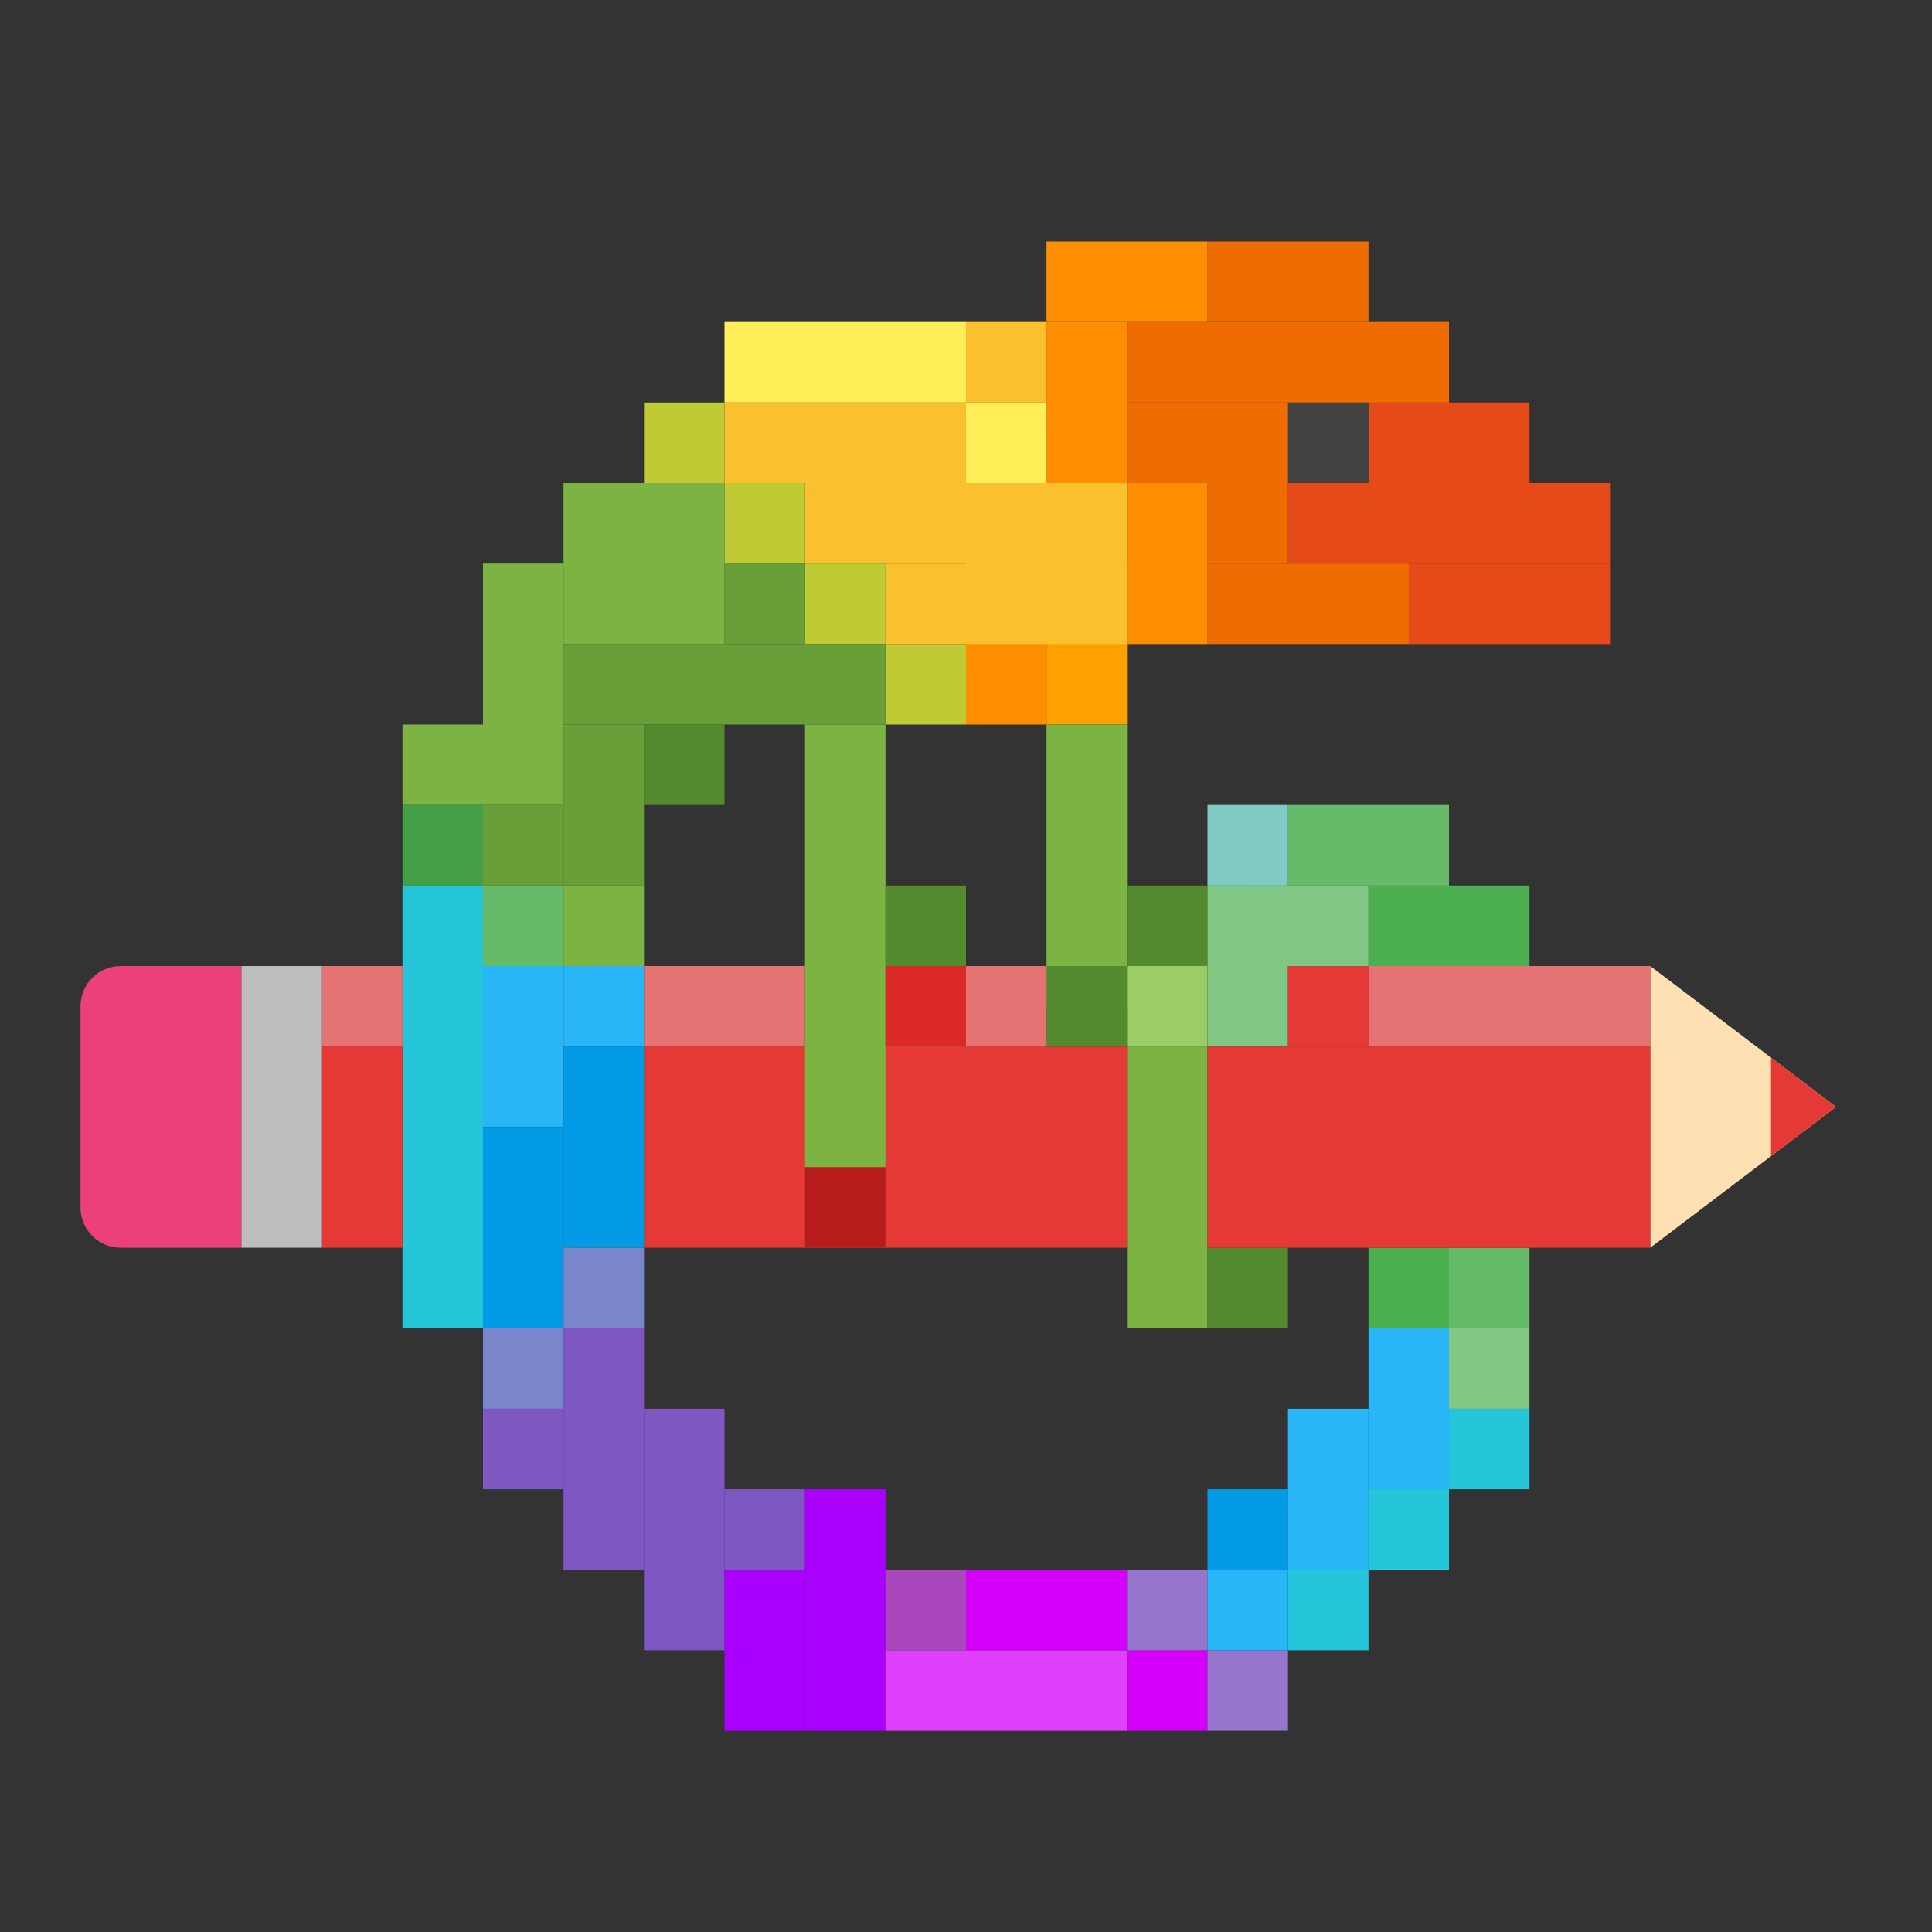 <svg xmlns="http://www.w3.org/2000/svg"  viewBox="0 0 48 48" width="128px" height="128px" baseProfile="basic"><rect x="0" y="0" width="48" height="48" fill="#333333" stroke="none"/><polygon fill="#ffe0b2" points="41,31 41,24 45.614,27.5"/><rect width="12" height="5" x="16" y="26" fill="#e53935"/><rect width="5" height="2" x="35" y="14" fill="#e64a19"/><rect width="4" height="2" x="34" y="10" fill="#e64a19"/><rect width="8" height="2" x="28" y="8" fill="#ef6c00"/><rect width="4" height="2" x="30" y="6" fill="#ef6c00"/><rect width="8" height="2" x="32" y="12" fill="#e64a19"/><rect width="2" height="2" x="32" y="10" fill="#424242"/><rect width="5" height="2" x="30" y="14" fill="#ef6c00"/><rect width="4" height="2" x="28" y="10" fill="#ef6c00"/><rect width="2" height="2" x="30" y="12" fill="#ef6c00"/><rect width="4" height="2" x="26" y="6" fill="#ff8f00"/><rect width="4" height="2" x="25" y="9" fill="#ff8f00" transform="rotate(90 27 10)"/><rect width="4" height="2" x="25" y="15" fill="#ffa000" transform="rotate(90 27 16)"/><rect width="4" height="2" x="27" y="13" fill="#ff8f00" transform="rotate(90 29 14)"/><rect width="4" height="2" x="23" y="15" fill="#ff8f00" transform="rotate(90 25 16)"/><rect width="2" height="2" x="24" y="8" fill="#fbc02d"/><rect width="2" height="2" x="24" y="10" fill="#ffee58"/><rect width="6" height="2" x="18" y="8" fill="#ffee58"/><rect width="4" height="4" x="24" y="12" fill="#fbc02d"/><rect width="6" height="2" x="18" y="10" fill="#fbc02d"/><rect width="4" height="2" x="20" y="12" fill="#fbc02d"/><rect width="2" height="2" x="22" y="14" fill="#fbc02d"/><rect width="2" height="2" x="16" y="10" fill="#c0ca33"/><rect width="2" height="2" x="18" y="12" fill="#c0ca33"/><rect width="2" height="2" x="20" y="14" fill="#c0ca33"/><rect width="2" height="2" x="22" y="16" fill="#c0ca33"/><rect width="2" height="2" x="18" y="14" fill="#689f38"/><rect width="8" height="2" x="14" y="16" fill="#689f38"/><rect width="4" height="4" x="14" y="12" fill="#7cb342"/><rect width="2" height="6" x="12" y="14" fill="#7cb342"/><rect width="2" height="11" x="20" y="18" fill="#7cb342"/><rect width="2" height="7" x="26" y="18" fill="#7cb342"/><rect width="2" height="7" x="28" y="26" fill="#7cb342"/><rect width="2" height="2" x="16" y="18" fill="#558b2f"/><rect width="2" height="2" x="22" y="22" fill="#558b2f"/><rect width="2" height="2" x="30" y="31" fill="#558b2f"/><rect width="2" height="2" x="28" y="22" fill="#558b2f"/><rect width="2" height="2" x="26" y="24" fill="#558b2f"/><rect width="2" height="2" x="10" y="18" fill="#7cb342"/><rect width="2" height="2" x="28" y="24" fill="#9ccc65"/><rect width="2" height="2" x="14" y="22" fill="#7cb342"/><rect width="2" height="2" x="12" y="22" fill="#66bb6a"/><rect width="2" height="4" x="14" y="18" fill="#689f38"/><rect width="2" height="2" x="12" y="20" fill="#689f38"/><rect width="2" height="2" x="10" y="20" fill="#43a047"/><rect width="2" height="11" x="10" y="22" fill="#26c6da"/><rect width="2" height="4" x="12" y="24" fill="#29b6f6"/><rect width="2" height="2" x="14" y="24" fill="#29b6f6"/><rect width="2" height="5" x="12" y="28" fill="#039be5"/><rect width="2" height="5" x="14" y="26" fill="#039be5"/><rect width="2" height="2" x="14" y="31" fill="#7986cb"/><rect width="2" height="2" x="12" y="33" fill="#7986cb"/><rect width="2" height="6" x="14" y="33" fill="#7e57c2"/><rect width="2" height="4" x="16" y="37" fill="#7e57c2"/><rect width="2" height="2" x="12" y="35" fill="#7e57c2"/><rect width="2" height="2" x="16" y="35" fill="#7e57c2"/><rect width="2" height="2" x="18" y="37" fill="#7e57c2"/><rect width="2" height="4" x="18" y="39" fill="#a0f"/><rect width="2" height="6" x="20" y="37" fill="#a0f"/><rect width="2" height="6" x="24" y="39" fill="#e040fb" transform="rotate(90 25 42)"/><rect width="2" height="4" x="25" y="38" fill="#d500f9" transform="rotate(90 26 40)"/><rect width="2" height="2" x="22" y="39" fill="#ab47bc" transform="rotate(90 23 40)"/><rect width="2" height="2" x="28" y="41" fill="#d500f9" transform="rotate(90 29 42)"/><rect width="2" height="2" x="28" y="39" fill="#9575cd"/><rect width="2" height="2" x="30" y="41" fill="#9575cd"/><rect width="2" height="2" x="32" y="39" fill="#26c6da"/><rect width="2" height="2" x="30" y="37" fill="#039be5"/><rect width="2" height="2" x="30" y="39" fill="#29b6f6"/><rect width="2" height="4" x="32" y="35" fill="#29b6f6"/><rect width="2" height="4" x="34" y="33" fill="#29b6f6"/><rect width="2" height="2" x="34" y="37" fill="#26c6da"/><rect width="2" height="2" x="36" y="35" fill="#26c6da"/><rect width="2" height="4" x="30" y="22" fill="#81c784"/><rect width="2" height="2" x="36" y="33" fill="#81c784"/><rect width="3" height="2" x="31" y="22" fill="#81c784"/><rect width="4" height="2" x="34" y="22" fill="#4caf50"/><rect width="2" height="2" x="34" y="31" fill="#4caf50"/><rect width="2" height="2" x="36" y="31" fill="#66bb6a"/><rect width="4" height="2" x="32" y="20" fill="#66bb6a"/><rect width="2" height="2" x="30" y="20" fill="#80cbc4"/><rect width="11" height="5" x="30" y="26" fill="#e53935"/><rect width="2" height="2" x="32" y="24" fill="#e53935"/><rect width="7" height="2" x="34" y="24" fill="#e57373"/><rect width="4" height="2" x="16" y="24" fill="#e57373"/><rect width="2" height="2" x="8" y="24" fill="#e57373"/><rect width="4" height="2" x="22" y="24" fill="#e57373"/><polygon fill="#e53935" points="44,28.724 45.614,27.5 44,26.276"/><rect width="2" height="2" x="20" y="29" fill="#b71c1c"/><rect width="2" height="2" x="22" y="24" fill="#db2a26"/><rect width="2" height="5" x="8" y="26" fill="#e53935"/><path fill="#ec407a" d="M6,31H3c-0.552,0-1-0.448-1-1v-5c0-0.552,0.448-1,1-1h3V31z"/><rect width="2" height="7" x="6" y="24" fill="#bdbdbd"/></svg>